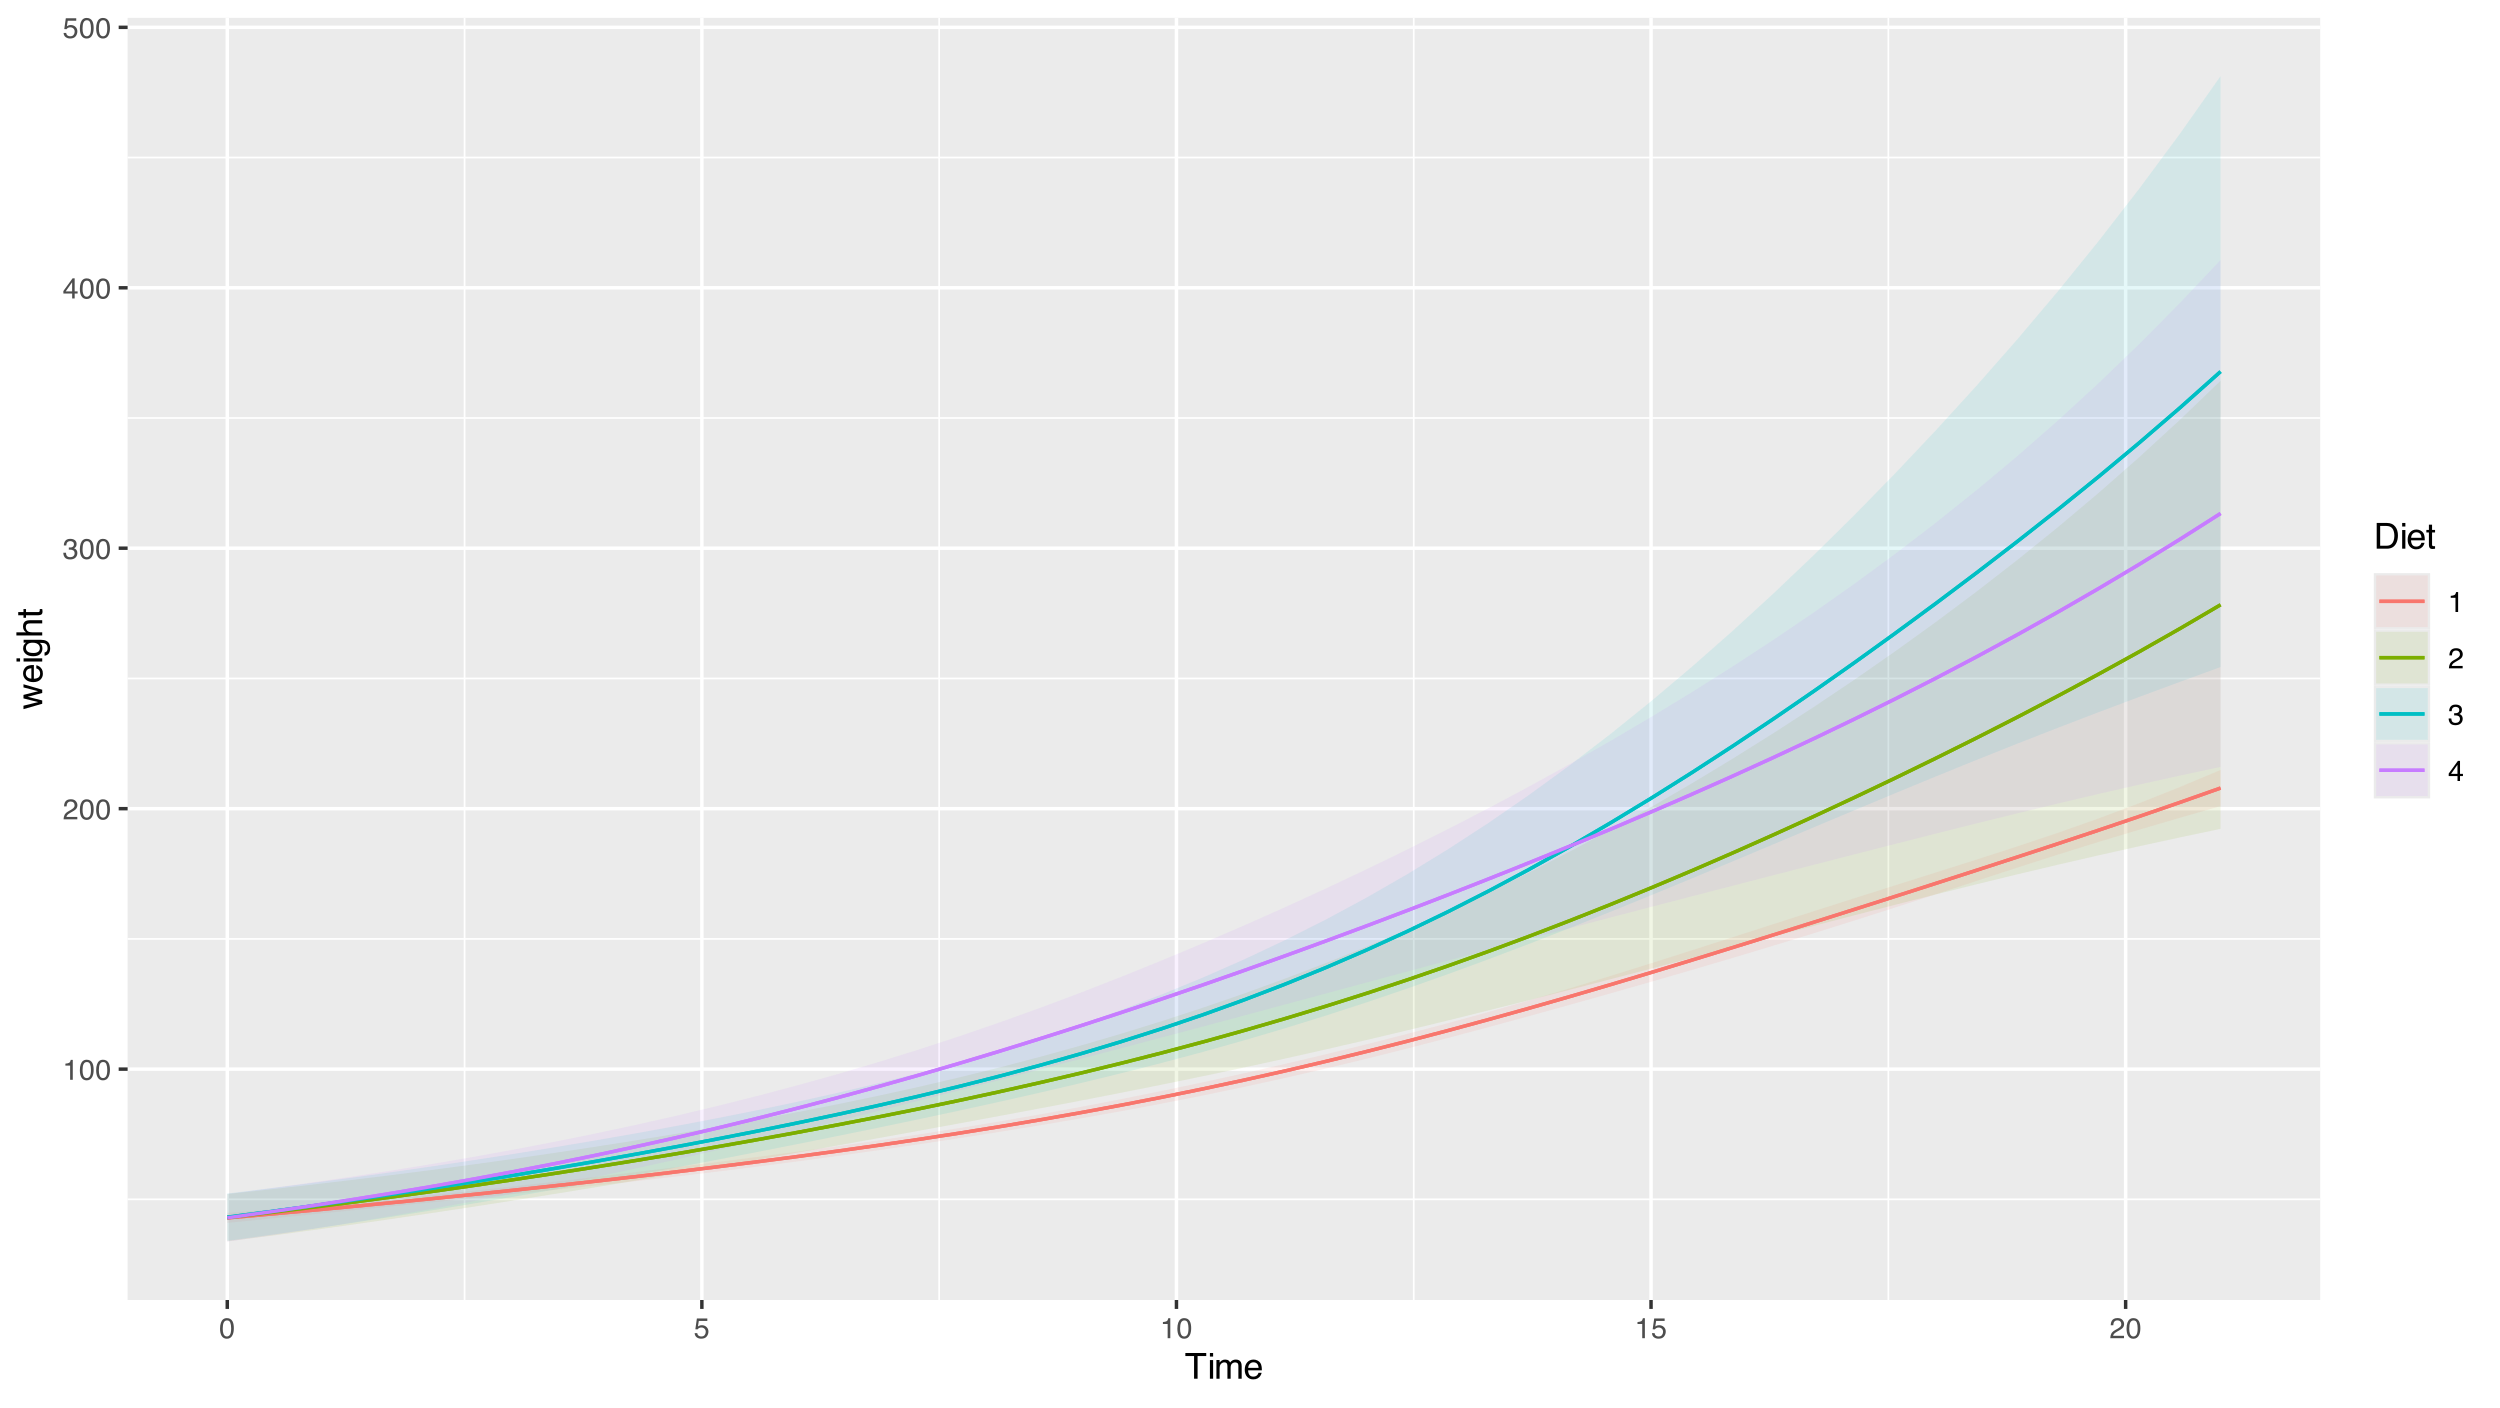 <?xml version="1.0" encoding="UTF-8"?>
<svg xmlns="http://www.w3.org/2000/svg" xmlns:xlink="http://www.w3.org/1999/xlink" width="767" height="432" viewBox="0 0 767 432">
<defs>
<g>
<g id="glyph-0-0">
<path d="M 0.281 0 L 0.281 -6.312 L 5.297 -6.312 L 5.297 0 Z M 4.5 -0.797 L 4.5 -5.516 L 1.078 -5.516 L 1.078 -0.797 Z M 4.5 -0.797 "/>
</g>
<g id="glyph-0-1">
<path d="M 0.844 -4.359 L 0.844 -4.953 C 1.395 -5.004 1.781 -5.094 2 -5.219 C 2.227 -5.344 2.395 -5.645 2.5 -6.125 L 3.109 -6.125 L 3.109 0 L 2.297 0 L 2.297 -4.359 Z M 0.844 -4.359 "/>
</g>
<g id="glyph-0-2">
<path d="M 2.375 -6.156 C 3.176 -6.156 3.754 -5.828 4.109 -5.172 C 4.379 -4.66 4.516 -3.961 4.516 -3.078 C 4.516 -2.242 4.391 -1.555 4.141 -1.016 C 3.785 -0.223 3.195 0.172 2.375 0.172 C 1.633 0.172 1.082 -0.148 0.719 -0.797 C 0.426 -1.328 0.281 -2.047 0.281 -2.953 C 0.281 -3.648 0.367 -4.25 0.547 -4.75 C 0.879 -5.688 1.488 -6.156 2.375 -6.156 Z M 2.375 -0.531 C 2.77 -0.531 3.086 -0.707 3.328 -1.062 C 3.566 -1.426 3.688 -2.086 3.688 -3.047 C 3.688 -3.754 3.598 -4.332 3.422 -4.781 C 3.254 -5.227 2.922 -5.453 2.422 -5.453 C 1.973 -5.453 1.641 -5.238 1.422 -4.812 C 1.211 -4.383 1.109 -3.754 1.109 -2.922 C 1.109 -2.297 1.176 -1.789 1.312 -1.406 C 1.52 -0.82 1.875 -0.531 2.375 -0.531 Z M 2.375 -0.531 "/>
</g>
<g id="glyph-0-3">
<path d="M 0.281 0 C 0.301 -0.531 0.406 -0.988 0.594 -1.375 C 0.789 -1.77 1.164 -2.129 1.719 -2.453 L 2.547 -2.922 C 2.91 -3.141 3.164 -3.328 3.312 -3.484 C 3.551 -3.711 3.672 -3.984 3.672 -4.297 C 3.672 -4.648 3.562 -4.93 3.344 -5.141 C 3.133 -5.359 2.848 -5.469 2.484 -5.469 C 1.961 -5.469 1.598 -5.266 1.391 -4.859 C 1.285 -4.648 1.227 -4.352 1.219 -3.969 L 0.422 -3.969 C 0.43 -4.5 0.531 -4.938 0.719 -5.281 C 1.051 -5.875 1.645 -6.172 2.5 -6.172 C 3.195 -6.172 3.707 -5.977 4.031 -5.594 C 4.363 -5.219 4.531 -4.797 4.531 -4.328 C 4.531 -3.836 4.352 -3.414 4 -3.062 C 3.801 -2.863 3.441 -2.617 2.922 -2.328 L 2.344 -2 C 2.062 -1.844 1.836 -1.695 1.672 -1.562 C 1.391 -1.312 1.211 -1.035 1.141 -0.734 L 4.5 -0.734 L 4.5 0 Z M 0.281 0 "/>
</g>
<g id="glyph-0-4">
<path d="M 2.281 0.172 C 1.551 0.172 1.02 -0.023 0.688 -0.422 C 0.363 -0.828 0.203 -1.316 0.203 -1.891 L 1.016 -1.891 C 1.047 -1.492 1.117 -1.203 1.234 -1.016 C 1.441 -0.691 1.805 -0.531 2.328 -0.531 C 2.734 -0.531 3.055 -0.641 3.297 -0.859 C 3.547 -1.078 3.672 -1.359 3.672 -1.703 C 3.672 -2.129 3.539 -2.426 3.281 -2.594 C 3.031 -2.758 2.672 -2.844 2.203 -2.844 C 2.148 -2.844 2.098 -2.844 2.047 -2.844 C 1.992 -2.844 1.941 -2.844 1.891 -2.844 L 1.891 -3.516 C 1.973 -3.516 2.039 -3.508 2.094 -3.5 C 2.145 -3.5 2.203 -3.5 2.266 -3.5 C 2.555 -3.5 2.797 -3.547 2.984 -3.641 C 3.305 -3.797 3.469 -4.082 3.469 -4.5 C 3.469 -4.801 3.359 -5.035 3.141 -5.203 C 2.922 -5.367 2.672 -5.453 2.391 -5.453 C 1.867 -5.453 1.508 -5.281 1.312 -4.938 C 1.207 -4.75 1.145 -4.477 1.125 -4.125 L 0.359 -4.125 C 0.359 -4.582 0.453 -4.973 0.641 -5.297 C 0.953 -5.867 1.504 -6.156 2.297 -6.156 C 2.93 -6.156 3.422 -6.016 3.766 -5.734 C 4.109 -5.461 4.281 -5.062 4.281 -4.531 C 4.281 -4.145 4.176 -3.836 3.969 -3.609 C 3.844 -3.461 3.68 -3.348 3.484 -3.266 C 3.805 -3.172 4.055 -3 4.234 -2.75 C 4.422 -2.5 4.516 -2.191 4.516 -1.828 C 4.516 -1.234 4.316 -0.75 3.922 -0.375 C 3.535 -0.008 2.988 0.172 2.281 0.172 Z M 2.281 0.172 "/>
</g>
<g id="glyph-0-5">
<path d="M 2.906 -2.172 L 2.906 -4.969 L 0.938 -2.172 Z M 2.922 0 L 2.922 -1.5 L 0.219 -1.5 L 0.219 -2.266 L 3.047 -6.172 L 3.688 -6.172 L 3.688 -2.172 L 4.594 -2.172 L 4.594 -1.5 L 3.688 -1.5 L 3.688 0 Z M 2.922 0 "/>
</g>
<g id="glyph-0-6">
<path d="M 1.094 -1.562 C 1.133 -1.125 1.336 -0.82 1.703 -0.656 C 1.879 -0.57 2.094 -0.531 2.344 -0.531 C 2.801 -0.531 3.141 -0.676 3.359 -0.969 C 3.578 -1.258 3.688 -1.582 3.688 -1.938 C 3.688 -2.363 3.555 -2.691 3.297 -2.922 C 3.035 -3.16 2.719 -3.281 2.344 -3.281 C 2.082 -3.281 1.852 -3.227 1.656 -3.125 C 1.469 -3.02 1.305 -2.879 1.172 -2.703 L 0.5 -2.734 L 0.969 -6.047 L 4.172 -6.047 L 4.172 -5.297 L 1.562 -5.297 L 1.297 -3.594 C 1.43 -3.695 1.566 -3.773 1.703 -3.828 C 1.93 -3.93 2.195 -3.984 2.5 -3.984 C 3.062 -3.984 3.535 -3.801 3.922 -3.438 C 4.316 -3.07 4.516 -2.609 4.516 -2.047 C 4.516 -1.461 4.332 -0.945 3.969 -0.5 C 3.613 -0.062 3.047 0.156 2.266 0.156 C 1.754 0.156 1.305 0.016 0.922 -0.266 C 0.547 -0.547 0.332 -0.977 0.281 -1.562 Z M 1.094 -1.562 "/>
</g>
<g id="glyph-1-0">
<path d="M 0.359 0 L 0.359 -7.891 L 6.625 -7.891 L 6.625 0 Z M 5.625 -0.984 L 5.625 -6.906 L 1.344 -6.906 L 1.344 -0.984 Z M 5.625 -0.984 "/>
</g>
<g id="glyph-1-1">
<path d="M 6.578 -7.891 L 6.578 -6.953 L 3.922 -6.953 L 3.922 0 L 2.844 0 L 2.844 -6.953 L 0.172 -6.953 L 0.172 -7.891 Z M 6.578 -7.891 "/>
</g>
<g id="glyph-1-2">
<path d="M 0.703 -5.719 L 1.688 -5.719 L 1.688 0 L 0.703 0 Z M 0.703 -7.891 L 1.688 -7.891 L 1.688 -6.797 L 0.703 -6.797 Z M 0.703 -7.891 "/>
</g>
<g id="glyph-1-3">
<path d="M 0.703 -5.75 L 1.672 -5.75 L 1.672 -4.938 C 1.898 -5.219 2.102 -5.422 2.281 -5.547 C 2.602 -5.766 2.969 -5.875 3.375 -5.875 C 3.832 -5.875 4.203 -5.766 4.484 -5.547 C 4.641 -5.41 4.781 -5.219 4.906 -4.969 C 5.125 -5.281 5.379 -5.508 5.672 -5.656 C 5.961 -5.801 6.285 -5.875 6.641 -5.875 C 7.41 -5.875 7.938 -5.598 8.219 -5.047 C 8.375 -4.742 8.453 -4.336 8.453 -3.828 L 8.453 0 L 7.438 0 L 7.438 -4 C 7.438 -4.383 7.344 -4.645 7.156 -4.781 C 6.969 -4.926 6.734 -5 6.453 -5 C 6.078 -5 5.75 -4.867 5.469 -4.609 C 5.195 -4.359 5.062 -3.938 5.062 -3.344 L 5.062 0 L 4.078 0 L 4.078 -3.75 C 4.078 -4.145 4.031 -4.43 3.938 -4.609 C 3.789 -4.879 3.52 -5.016 3.125 -5.016 C 2.758 -5.016 2.426 -4.867 2.125 -4.578 C 1.82 -4.297 1.672 -3.785 1.672 -3.047 L 1.672 0 L 0.703 0 Z M 0.703 -5.75 "/>
</g>
<g id="glyph-1-4">
<path d="M 3.109 -5.875 C 3.516 -5.875 3.906 -5.781 4.281 -5.594 C 4.664 -5.406 4.961 -5.156 5.172 -4.844 C 5.359 -4.562 5.484 -4.223 5.547 -3.828 C 5.609 -3.566 5.641 -3.145 5.641 -2.562 L 1.422 -2.562 C 1.441 -1.977 1.578 -1.508 1.828 -1.156 C 2.086 -0.812 2.488 -0.641 3.031 -0.641 C 3.539 -0.641 3.945 -0.805 4.25 -1.141 C 4.414 -1.328 4.535 -1.551 4.609 -1.812 L 5.562 -1.812 C 5.531 -1.594 5.441 -1.352 5.297 -1.094 C 5.16 -0.832 5.004 -0.625 4.828 -0.469 C 4.535 -0.176 4.176 0.02 3.75 0.125 C 3.508 0.176 3.242 0.203 2.953 0.203 C 2.234 0.203 1.625 -0.055 1.125 -0.578 C 0.633 -1.098 0.391 -1.828 0.391 -2.766 C 0.391 -3.691 0.641 -4.441 1.141 -5.016 C 1.641 -5.586 2.297 -5.875 3.109 -5.875 Z M 4.641 -3.328 C 4.609 -3.754 4.52 -4.094 4.375 -4.344 C 4.102 -4.801 3.66 -5.031 3.047 -5.031 C 2.598 -5.031 2.223 -4.867 1.922 -4.547 C 1.629 -4.234 1.473 -3.828 1.453 -3.328 Z M 3.016 -5.891 Z M 3.016 -5.891 "/>
</g>
<g id="glyph-1-5">
<path d="M 3.875 -0.906 C 4.227 -0.906 4.523 -0.945 4.766 -1.031 C 5.172 -1.164 5.508 -1.43 5.781 -1.828 C 5.988 -2.148 6.141 -2.562 6.234 -3.062 C 6.285 -3.352 6.312 -3.629 6.312 -3.891 C 6.312 -4.859 6.117 -5.613 5.734 -6.156 C 5.348 -6.695 4.723 -6.969 3.859 -6.969 L 1.953 -6.969 L 1.953 -0.906 Z M 0.891 -7.891 L 4.078 -7.891 C 5.16 -7.891 6.004 -7.504 6.609 -6.734 C 7.141 -6.035 7.406 -5.145 7.406 -4.062 C 7.406 -3.227 7.25 -2.473 6.938 -1.797 C 6.383 -0.598 5.43 0 4.078 0 L 0.891 0 Z M 0.891 -7.891 "/>
</g>
<g id="glyph-1-6">
<path d="M 0.906 -7.359 L 1.875 -7.359 L 1.875 -5.75 L 2.797 -5.75 L 2.797 -4.969 L 1.875 -4.969 L 1.875 -1.203 C 1.875 -1.004 1.941 -0.875 2.078 -0.812 C 2.16 -0.77 2.285 -0.75 2.453 -0.75 C 2.504 -0.75 2.555 -0.75 2.609 -0.75 C 2.66 -0.75 2.723 -0.754 2.797 -0.766 L 2.797 0 C 2.68 0.031 2.562 0.051 2.438 0.062 C 2.32 0.082 2.195 0.094 2.062 0.094 C 1.613 0.094 1.305 -0.02 1.141 -0.25 C 0.984 -0.488 0.906 -0.789 0.906 -1.156 L 0.906 -4.969 L 0.125 -4.969 L 0.125 -5.75 L 0.906 -5.75 Z M 0.906 -7.359 "/>
</g>
<g id="glyph-2-0">
<path d="M 0 -0.359 L -7.891 -0.359 L -7.891 -6.625 L 0 -6.625 Z M -0.984 -5.625 L -6.906 -5.625 L -6.906 -1.344 L -0.984 -1.344 Z M -0.984 -5.625 "/>
</g>
<g id="glyph-2-1">
<path d="M -5.75 -1.156 L -1.219 -2.266 L -5.75 -3.391 L -5.75 -4.469 L -1.25 -5.594 L -5.75 -6.766 L -5.75 -7.734 L 0 -6.062 L 0 -5.062 L -4.453 -3.891 L 0 -2.766 L 0 -1.75 L -5.75 -0.094 Z M -5.75 -1.156 "/>
</g>
<g id="glyph-2-2">
<path d="M -5.875 -3.109 C -5.875 -3.516 -5.781 -3.906 -5.594 -4.281 C -5.406 -4.664 -5.156 -4.961 -4.844 -5.172 C -4.562 -5.359 -4.223 -5.484 -3.828 -5.547 C -3.566 -5.609 -3.145 -5.641 -2.562 -5.641 L -2.562 -1.422 C -1.977 -1.441 -1.508 -1.578 -1.156 -1.828 C -0.812 -2.086 -0.641 -2.488 -0.641 -3.031 C -0.641 -3.539 -0.805 -3.945 -1.141 -4.25 C -1.328 -4.414 -1.551 -4.535 -1.812 -4.609 L -1.812 -5.562 C -1.594 -5.531 -1.352 -5.441 -1.094 -5.297 C -0.832 -5.16 -0.625 -5.004 -0.469 -4.828 C -0.176 -4.535 0.02 -4.176 0.125 -3.75 C 0.176 -3.508 0.203 -3.242 0.203 -2.953 C 0.203 -2.234 -0.055 -1.625 -0.578 -1.125 C -1.098 -0.633 -1.828 -0.391 -2.766 -0.391 C -3.691 -0.391 -4.441 -0.641 -5.016 -1.141 C -5.586 -1.641 -5.875 -2.297 -5.875 -3.109 Z M -3.328 -4.641 C -3.754 -4.609 -4.094 -4.52 -4.344 -4.375 C -4.801 -4.102 -5.031 -3.66 -5.031 -3.047 C -5.031 -2.598 -4.867 -2.223 -4.547 -1.922 C -4.234 -1.629 -3.828 -1.473 -3.328 -1.453 Z M -5.891 -3.016 Z M -5.891 -3.016 "/>
</g>
<g id="glyph-2-3">
<path d="M -5.719 -0.703 L -5.719 -1.688 L 0 -1.688 L 0 -0.703 Z M -7.891 -0.703 L -7.891 -1.688 L -6.797 -1.688 L -6.797 -0.703 Z M -7.891 -0.703 "/>
</g>
<g id="glyph-2-4">
<path d="M -5.859 -2.734 C -5.859 -3.191 -5.742 -3.586 -5.516 -3.922 C -5.391 -4.098 -5.207 -4.285 -4.969 -4.484 L -5.703 -4.484 L -5.703 -5.375 L -0.469 -5.375 C 0.258 -5.375 0.836 -5.266 1.266 -5.047 C 2.047 -4.648 2.438 -3.895 2.438 -2.781 C 2.438 -2.156 2.297 -1.629 2.016 -1.203 C 1.734 -0.785 1.301 -0.551 0.719 -0.5 L 0.719 -1.484 C 0.969 -1.535 1.164 -1.629 1.312 -1.766 C 1.531 -1.984 1.641 -2.328 1.641 -2.797 C 1.641 -3.535 1.375 -4.02 0.844 -4.25 C 0.539 -4.383 -0.004 -4.445 -0.797 -4.438 C -0.504 -4.25 -0.285 -4.016 -0.141 -3.734 C -0.004 -3.461 0.062 -3.109 0.062 -2.672 C 0.062 -2.047 -0.156 -1.5 -0.594 -1.031 C -1.031 -0.562 -1.758 -0.328 -2.781 -0.328 C -3.75 -0.328 -4.504 -0.562 -5.047 -1.031 C -5.586 -1.5 -5.859 -2.066 -5.859 -2.734 Z M -2.906 -4.484 C -3.613 -4.484 -4.141 -4.332 -4.484 -4.031 C -4.828 -3.738 -5 -3.367 -5 -2.922 C -5 -2.234 -4.68 -1.766 -4.047 -1.516 C -3.703 -1.391 -3.254 -1.328 -2.703 -1.328 C -2.055 -1.328 -1.562 -1.457 -1.219 -1.719 C -0.883 -1.977 -0.719 -2.332 -0.719 -2.781 C -0.719 -3.469 -1.031 -3.957 -1.656 -4.25 C -2.008 -4.406 -2.426 -4.484 -2.906 -4.484 Z M -5.891 -2.859 Z M -5.891 -2.859 "/>
</g>
<g id="glyph-2-5">
<path d="M -7.922 -0.703 L -7.922 -1.672 L -4.969 -1.672 C -5.258 -1.898 -5.469 -2.109 -5.594 -2.297 C -5.789 -2.609 -5.891 -2.992 -5.891 -3.453 C -5.891 -4.285 -5.598 -4.852 -5.016 -5.156 C -4.691 -5.312 -4.25 -5.391 -3.688 -5.391 L 0 -5.391 L 0 -4.406 L -3.625 -4.406 C -4.051 -4.406 -4.363 -4.352 -4.562 -4.25 C -4.875 -4.07 -5.031 -3.738 -5.031 -3.25 C -5.031 -2.852 -4.891 -2.488 -4.609 -2.156 C -4.336 -1.832 -3.816 -1.672 -3.047 -1.672 L 0 -1.672 L 0 -0.703 Z M -7.922 -0.703 "/>
</g>
<g id="glyph-2-6">
<path d="M -7.359 -0.906 L -7.359 -1.875 L -5.75 -1.875 L -5.75 -2.797 L -4.969 -2.797 L -4.969 -1.875 L -1.203 -1.875 C -1.004 -1.875 -0.875 -1.941 -0.812 -2.078 C -0.77 -2.16 -0.75 -2.285 -0.75 -2.453 C -0.75 -2.504 -0.75 -2.555 -0.75 -2.609 C -0.75 -2.66 -0.754 -2.723 -0.766 -2.797 L 0 -2.797 C 0.031 -2.68 0.051 -2.562 0.062 -2.438 C 0.082 -2.32 0.094 -2.195 0.094 -2.062 C 0.094 -1.613 -0.02 -1.305 -0.25 -1.141 C -0.488 -0.984 -0.789 -0.906 -1.156 -0.906 L -4.969 -0.906 L -4.969 -0.125 L -5.75 -0.125 L -5.75 -0.906 Z M -7.359 -0.906 "/>
</g>
</g>
<clipPath id="clip-0">
<path clip-rule="nonzero" d="M 39.152 5.48 L 711.844 5.48 L 711.844 398.852 L 39.152 398.852 Z M 39.152 5.48 "/>
</clipPath>
<clipPath id="clip-1">
<path clip-rule="nonzero" d="M 39.152 367 L 711.844 367 L 711.844 369 L 39.152 369 Z M 39.152 367 "/>
</clipPath>
<clipPath id="clip-2">
<path clip-rule="nonzero" d="M 39.152 287 L 711.844 287 L 711.844 289 L 39.152 289 Z M 39.152 287 "/>
</clipPath>
<clipPath id="clip-3">
<path clip-rule="nonzero" d="M 39.152 207 L 711.844 207 L 711.844 209 L 39.152 209 Z M 39.152 207 "/>
</clipPath>
<clipPath id="clip-4">
<path clip-rule="nonzero" d="M 39.152 127 L 711.844 127 L 711.844 129 L 39.152 129 Z M 39.152 127 "/>
</clipPath>
<clipPath id="clip-5">
<path clip-rule="nonzero" d="M 39.152 48 L 711.844 48 L 711.844 49 L 39.152 49 Z M 39.152 48 "/>
</clipPath>
<clipPath id="clip-6">
<path clip-rule="nonzero" d="M 142 5.48 L 143 5.48 L 143 398.852 L 142 398.852 Z M 142 5.48 "/>
</clipPath>
<clipPath id="clip-7">
<path clip-rule="nonzero" d="M 287 5.48 L 289 5.48 L 289 398.852 L 287 398.852 Z M 287 5.48 "/>
</clipPath>
<clipPath id="clip-8">
<path clip-rule="nonzero" d="M 433 5.48 L 435 5.48 L 435 398.852 L 433 398.852 Z M 433 5.48 "/>
</clipPath>
<clipPath id="clip-9">
<path clip-rule="nonzero" d="M 579 5.48 L 580 5.48 L 580 398.852 L 579 398.852 Z M 579 5.48 "/>
</clipPath>
<clipPath id="clip-10">
<path clip-rule="nonzero" d="M 39.152 327 L 711.844 327 L 711.844 329 L 39.152 329 Z M 39.152 327 "/>
</clipPath>
<clipPath id="clip-11">
<path clip-rule="nonzero" d="M 39.152 247 L 711.844 247 L 711.844 249 L 39.152 249 Z M 39.152 247 "/>
</clipPath>
<clipPath id="clip-12">
<path clip-rule="nonzero" d="M 39.152 167 L 711.844 167 L 711.844 169 L 39.152 169 Z M 39.152 167 "/>
</clipPath>
<clipPath id="clip-13">
<path clip-rule="nonzero" d="M 39.152 87 L 711.844 87 L 711.844 89 L 39.152 89 Z M 39.152 87 "/>
</clipPath>
<clipPath id="clip-14">
<path clip-rule="nonzero" d="M 39.152 7 L 711.844 7 L 711.844 9 L 39.152 9 Z M 39.152 7 "/>
</clipPath>
<clipPath id="clip-15">
<path clip-rule="nonzero" d="M 69 5.48 L 71 5.48 L 71 398.852 L 69 398.852 Z M 69 5.48 "/>
</clipPath>
<clipPath id="clip-16">
<path clip-rule="nonzero" d="M 214 5.48 L 216 5.48 L 216 398.852 L 214 398.852 Z M 214 5.48 "/>
</clipPath>
<clipPath id="clip-17">
<path clip-rule="nonzero" d="M 360 5.48 L 362 5.48 L 362 398.852 L 360 398.852 Z M 360 5.48 "/>
</clipPath>
<clipPath id="clip-18">
<path clip-rule="nonzero" d="M 506 5.48 L 508 5.48 L 508 398.852 L 506 398.852 Z M 506 5.48 "/>
</clipPath>
<clipPath id="clip-19">
<path clip-rule="nonzero" d="M 651 5.48 L 653 5.48 L 653 398.852 L 651 398.852 Z M 651 5.48 "/>
</clipPath>
</defs>
<rect x="-76.7" y="-43.2" width="920.4" height="518.4" fill="rgb(100%, 100%, 100%)" fill-opacity="1"/>
<rect x="-76.7" y="-43.2" width="920.4" height="518.4" fill="rgb(100%, 100%, 100%)" fill-opacity="1"/>
<path fill="none" stroke-width="1.067" stroke-linecap="round" stroke-linejoin="round" stroke="rgb(100%, 100%, 100%)" stroke-opacity="1" stroke-miterlimit="10" d="M 0 432 L 767 432 L 767 0 L 0 0 Z M 0 432 "/>
<g clip-path="url(#clip-0)">
<path fill-rule="nonzero" fill="rgb(92.157%, 92.157%, 92.157%)" fill-opacity="1" d="M 39.152 398.848 L 711.844 398.848 L 711.844 5.477 L 39.152 5.477 Z M 39.152 398.848 "/>
</g>
<g clip-path="url(#clip-1)">
<path fill="none" stroke-width="0.533" stroke-linecap="butt" stroke-linejoin="round" stroke="rgb(100%, 100%, 100%)" stroke-opacity="1" stroke-miterlimit="10" d="M 39.152 367.961 L 711.844 367.961 "/>
</g>
<g clip-path="url(#clip-2)">
<path fill="none" stroke-width="0.533" stroke-linecap="butt" stroke-linejoin="round" stroke="rgb(100%, 100%, 100%)" stroke-opacity="1" stroke-miterlimit="10" d="M 39.152 288.055 L 711.844 288.055 "/>
</g>
<g clip-path="url(#clip-3)">
<path fill="none" stroke-width="0.533" stroke-linecap="butt" stroke-linejoin="round" stroke="rgb(100%, 100%, 100%)" stroke-opacity="1" stroke-miterlimit="10" d="M 39.152 208.148 L 711.844 208.148 "/>
</g>
<g clip-path="url(#clip-4)">
<path fill="none" stroke-width="0.533" stroke-linecap="butt" stroke-linejoin="round" stroke="rgb(100%, 100%, 100%)" stroke-opacity="1" stroke-miterlimit="10" d="M 39.152 128.242 L 711.844 128.242 "/>
</g>
<g clip-path="url(#clip-5)">
<path fill="none" stroke-width="0.533" stroke-linecap="butt" stroke-linejoin="round" stroke="rgb(100%, 100%, 100%)" stroke-opacity="1" stroke-miterlimit="10" d="M 39.152 48.336 L 711.844 48.336 "/>
</g>
<g clip-path="url(#clip-6)">
<path fill="none" stroke-width="0.533" stroke-linecap="butt" stroke-linejoin="round" stroke="rgb(100%, 100%, 100%)" stroke-opacity="1" stroke-miterlimit="10" d="M 142.531 398.848 L 142.531 5.48 "/>
</g>
<g clip-path="url(#clip-7)">
<path fill="none" stroke-width="0.533" stroke-linecap="butt" stroke-linejoin="round" stroke="rgb(100%, 100%, 100%)" stroke-opacity="1" stroke-miterlimit="10" d="M 288.133 398.848 L 288.133 5.48 "/>
</g>
<g clip-path="url(#clip-8)">
<path fill="none" stroke-width="0.533" stroke-linecap="butt" stroke-linejoin="round" stroke="rgb(100%, 100%, 100%)" stroke-opacity="1" stroke-miterlimit="10" d="M 433.738 398.848 L 433.738 5.48 "/>
</g>
<g clip-path="url(#clip-9)">
<path fill="none" stroke-width="0.533" stroke-linecap="butt" stroke-linejoin="round" stroke="rgb(100%, 100%, 100%)" stroke-opacity="1" stroke-miterlimit="10" d="M 579.344 398.848 L 579.344 5.48 "/>
</g>
<g clip-path="url(#clip-10)">
<path fill="none" stroke-width="1.067" stroke-linecap="butt" stroke-linejoin="round" stroke="rgb(100%, 100%, 100%)" stroke-opacity="1" stroke-miterlimit="10" d="M 39.152 328.008 L 711.844 328.008 "/>
</g>
<g clip-path="url(#clip-11)">
<path fill="none" stroke-width="1.067" stroke-linecap="butt" stroke-linejoin="round" stroke="rgb(100%, 100%, 100%)" stroke-opacity="1" stroke-miterlimit="10" d="M 39.152 248.102 L 711.844 248.102 "/>
</g>
<g clip-path="url(#clip-12)">
<path fill="none" stroke-width="1.067" stroke-linecap="butt" stroke-linejoin="round" stroke="rgb(100%, 100%, 100%)" stroke-opacity="1" stroke-miterlimit="10" d="M 39.152 168.195 L 711.844 168.195 "/>
</g>
<g clip-path="url(#clip-13)">
<path fill="none" stroke-width="1.067" stroke-linecap="butt" stroke-linejoin="round" stroke="rgb(100%, 100%, 100%)" stroke-opacity="1" stroke-miterlimit="10" d="M 39.152 88.289 L 711.844 88.289 "/>
</g>
<g clip-path="url(#clip-14)">
<path fill="none" stroke-width="1.067" stroke-linecap="butt" stroke-linejoin="round" stroke="rgb(100%, 100%, 100%)" stroke-opacity="1" stroke-miterlimit="10" d="M 39.152 8.383 L 711.844 8.383 "/>
</g>
<g clip-path="url(#clip-15)">
<path fill="none" stroke-width="1.067" stroke-linecap="butt" stroke-linejoin="round" stroke="rgb(100%, 100%, 100%)" stroke-opacity="1" stroke-miterlimit="10" d="M 69.727 398.848 L 69.727 5.48 "/>
</g>
<g clip-path="url(#clip-16)">
<path fill="none" stroke-width="1.067" stroke-linecap="butt" stroke-linejoin="round" stroke="rgb(100%, 100%, 100%)" stroke-opacity="1" stroke-miterlimit="10" d="M 215.332 398.848 L 215.332 5.48 "/>
</g>
<g clip-path="url(#clip-17)">
<path fill="none" stroke-width="1.067" stroke-linecap="butt" stroke-linejoin="round" stroke="rgb(100%, 100%, 100%)" stroke-opacity="1" stroke-miterlimit="10" d="M 360.938 398.848 L 360.938 5.48 "/>
</g>
<g clip-path="url(#clip-18)">
<path fill="none" stroke-width="1.067" stroke-linecap="butt" stroke-linejoin="round" stroke="rgb(100%, 100%, 100%)" stroke-opacity="1" stroke-miterlimit="10" d="M 506.539 398.848 L 506.539 5.48 "/>
</g>
<g clip-path="url(#clip-19)">
<path fill="none" stroke-width="1.067" stroke-linecap="butt" stroke-linejoin="round" stroke="rgb(100%, 100%, 100%)" stroke-opacity="1" stroke-miterlimit="10" d="M 652.145 398.848 L 652.145 5.48 "/>
</g>
<path fill-rule="nonzero" fill="rgb(97.255%, 46.275%, 42.745%)" fill-opacity="0.102" d="M 69.727 372.117 L 82.207 371.156 L 94.688 370.141 L 107.168 369.066 L 119.648 367.914 L 132.129 366.688 L 144.609 365.387 L 157.09 364.023 L 169.57 362.605 L 182.051 361.145 L 194.531 359.652 L 207.012 358.133 L 219.492 356.578 L 231.973 354.984 L 244.453 353.348 L 256.934 351.652 L 269.414 349.887 L 281.895 348.035 L 294.375 346.082 L 306.855 344.023 L 319.336 341.844 L 331.816 339.555 L 344.297 337.145 L 356.777 334.625 L 369.258 331.996 L 381.738 329.258 L 394.219 326.414 L 406.699 323.461 L 419.18 320.398 L 431.66 317.219 L 444.141 313.918 L 456.621 310.484 L 469.102 306.918 L 481.582 303.227 L 494.062 299.426 L 506.539 295.527 L 519.02 291.562 L 531.5 287.559 L 543.98 283.547 L 556.461 279.547 L 568.941 275.57 L 581.422 271.613 L 593.902 267.672 L 606.383 263.719 L 618.863 259.691 L 631.344 255.508 L 643.824 251.098 L 656.305 246.418 L 668.785 241.453 L 681.266 236.223 L 681.266 247.316 L 668.785 250.902 L 656.305 254.555 L 643.824 258.312 L 631.344 262.203 L 618.863 266.207 L 606.383 270.281 L 593.902 274.367 L 581.422 278.422 L 568.941 282.41 L 556.461 286.324 L 543.98 290.16 L 531.5 293.914 L 519.02 297.598 L 506.539 301.215 L 494.062 304.777 L 481.582 308.285 L 469.102 311.742 L 456.621 315.141 L 444.141 318.469 L 431.66 321.707 L 419.18 324.84 L 406.699 327.848 L 394.219 330.719 L 381.738 333.457 L 369.258 336.059 L 356.777 338.52 L 344.297 340.855 L 331.816 343.078 L 319.336 345.199 L 306.855 347.234 L 294.375 349.191 L 281.895 351.078 L 269.414 352.902 L 256.934 354.66 L 244.453 356.352 L 231.973 357.973 L 219.492 359.527 L 207.012 361.012 L 194.531 362.438 L 182.051 363.801 L 169.57 365.117 L 157.09 366.395 L 144.609 367.652 L 132.129 368.902 L 119.648 370.156 L 107.168 371.418 L 94.688 372.684 L 82.207 373.945 L 69.727 375.188 Z M 69.727 372.117 "/>
<path fill-rule="nonzero" fill="rgb(48.627%, 68.235%, 0%)" fill-opacity="0.102" d="M 69.727 366.316 L 82.207 364.969 L 94.688 363.562 L 107.168 362.098 L 119.648 360.57 L 132.129 358.98 L 144.609 357.32 L 157.09 355.59 L 169.57 353.785 L 182.051 351.906 L 194.531 349.953 L 207.012 347.918 L 219.492 345.793 L 231.973 343.57 L 244.453 341.234 L 256.934 338.781 L 269.414 336.188 L 281.895 333.441 L 294.375 330.531 L 306.855 327.441 L 319.336 324.168 L 331.816 320.703 L 344.297 317.039 L 356.777 313.168 L 369.258 309.086 L 381.738 304.785 L 394.219 300.25 L 406.699 295.48 L 419.18 290.457 L 431.66 285.176 L 444.141 279.621 L 456.621 273.789 L 469.102 267.676 L 481.582 261.277 L 494.062 254.59 L 506.539 247.613 L 519.02 240.355 L 531.5 232.816 L 543.98 225 L 556.461 216.906 L 568.941 208.523 L 581.422 199.836 L 593.902 190.84 L 606.383 181.516 L 618.863 171.828 L 631.344 161.75 L 643.824 151.242 L 656.305 140.273 L 668.785 128.809 L 681.266 116.812 L 681.266 254.289 L 668.785 256.922 L 656.305 259.633 L 643.824 262.422 L 631.344 265.301 L 618.863 268.262 L 606.383 271.301 L 593.902 274.414 L 581.422 277.59 L 568.941 280.809 L 556.461 284.062 L 543.98 287.336 L 519.02 293.906 L 506.539 297.18 L 494.062 300.438 L 481.582 303.664 L 469.102 306.855 L 456.621 310 L 444.141 313.094 L 431.66 316.129 L 419.18 319.09 L 406.699 321.973 L 394.219 324.777 L 381.738 327.5 L 369.258 330.141 L 356.777 332.703 L 344.297 335.195 L 331.816 337.625 L 319.336 340.004 L 306.855 342.34 L 294.375 344.648 L 281.895 346.93 L 269.414 349.195 L 256.934 351.441 L 244.453 353.668 L 231.973 355.871 L 219.492 358.043 L 207.012 360.188 L 194.531 362.297 L 182.051 364.363 L 169.57 366.395 L 157.09 368.379 L 144.609 370.324 L 132.129 372.215 L 119.648 374.059 L 107.168 375.852 L 94.688 377.582 L 82.207 379.25 L 69.727 380.855 Z M 69.727 366.316 "/>
<path fill-rule="nonzero" fill="rgb(0%, 74.902%, 76.863%)" fill-opacity="0.102" d="M 69.727 366.172 L 82.207 364.656 L 94.688 363.07 L 107.168 361.418 L 119.648 359.699 L 132.129 357.906 L 144.609 356.039 L 157.09 354.098 L 169.57 352.082 L 182.051 349.984 L 194.531 347.805 L 207.012 345.535 L 219.492 343.164 L 231.973 340.68 L 244.453 338.062 L 256.934 335.293 L 269.414 332.352 L 281.895 329.211 L 294.375 325.848 L 306.855 322.238 L 319.336 318.363 L 331.816 314.207 L 344.297 309.742 L 356.777 304.957 L 369.258 299.824 L 381.738 294.324 L 394.219 288.441 L 406.699 282.148 L 419.18 275.43 L 431.66 268.258 L 444.141 260.617 L 456.621 252.496 L 469.102 243.891 L 481.582 234.797 L 494.062 225.219 L 506.539 215.152 L 519.02 204.617 L 531.5 193.621 L 543.98 182.184 L 556.461 170.316 L 568.941 158.008 L 581.422 145.25 L 593.902 132.043 L 606.383 118.363 L 618.863 104.168 L 631.344 89.398 L 643.824 74.004 L 656.305 57.91 L 668.785 41.055 L 681.266 23.359 L 681.266 204.652 L 668.785 209.203 L 656.305 213.816 L 643.824 218.508 L 631.344 223.293 L 618.863 228.172 L 606.383 233.148 L 593.902 238.219 L 581.422 243.367 L 568.941 248.578 L 556.461 253.816 L 543.98 259.066 L 531.5 264.309 L 519.02 269.52 L 506.539 274.672 L 494.062 279.75 L 481.582 284.727 L 469.102 289.59 L 456.621 294.316 L 444.141 298.895 L 431.66 303.312 L 419.18 307.551 L 406.699 311.605 L 394.219 315.477 L 381.738 319.164 L 369.258 322.672 L 356.777 326.012 L 344.297 329.191 L 331.816 332.234 L 319.336 335.156 L 306.855 337.98 L 294.375 340.715 L 281.895 343.379 L 269.414 345.984 L 256.934 348.535 L 244.453 351.039 L 231.973 353.5 L 219.492 355.91 L 207.012 358.273 L 194.531 360.59 L 182.051 362.855 L 169.57 365.07 L 157.09 367.234 L 144.609 369.348 L 132.129 371.398 L 119.648 373.395 L 107.168 375.324 L 94.688 377.184 L 82.207 378.969 L 69.727 380.68 Z M 69.727 366.172 "/>
<path fill-rule="nonzero" fill="rgb(78.039%, 48.627%, 100%)" fill-opacity="0.102" d="M 69.727 366.285 L 82.207 364.641 L 94.688 362.918 L 107.168 361.105 L 119.648 359.195 L 132.129 357.176 L 144.609 355.043 L 157.09 352.789 L 169.57 350.406 L 182.051 347.887 L 194.531 345.227 L 207.012 342.418 L 219.492 339.453 L 231.973 336.324 L 244.453 333.023 L 256.934 329.543 L 269.414 325.863 L 281.895 321.988 L 294.375 317.902 L 306.855 313.613 L 319.336 309.125 L 331.816 304.441 L 344.297 299.566 L 356.777 294.512 L 369.258 289.289 L 381.738 283.898 L 394.219 278.344 L 406.699 272.621 L 419.18 266.73 L 431.66 260.664 L 444.141 254.414 L 456.621 247.969 L 469.102 241.312 L 481.582 234.441 L 494.062 227.34 L 506.539 219.996 L 519.02 212.398 L 531.5 204.531 L 543.98 196.375 L 556.461 187.91 L 568.941 179.109 L 581.422 169.953 L 593.902 160.398 L 606.383 150.418 L 618.863 139.98 L 631.344 129.043 L 643.824 117.582 L 656.305 105.566 L 668.785 92.977 L 681.266 79.785 L 681.266 235.277 L 668.785 237.949 L 656.305 240.719 L 643.824 243.574 L 631.344 246.516 L 618.863 249.535 L 606.383 252.617 L 593.902 255.75 L 581.422 258.918 L 568.941 262.109 L 556.461 265.316 L 543.98 268.535 L 531.5 271.762 L 519.02 274.996 L 506.539 278.238 L 494.062 281.496 L 481.582 284.773 L 469.102 288.07 L 456.621 291.387 L 444.141 294.727 L 431.66 298.082 L 394.219 308.184 L 381.738 311.543 L 369.258 314.883 L 356.777 318.207 L 344.297 321.512 L 331.816 324.793 L 319.336 328.055 L 306.855 331.297 L 294.375 334.516 L 281.895 337.711 L 269.414 340.875 L 256.934 343.996 L 244.453 347.062 L 231.973 350.066 L 219.492 352.996 L 207.012 355.84 L 194.531 358.598 L 182.051 361.262 L 169.57 363.828 L 157.09 366.297 L 144.609 368.676 L 132.129 370.957 L 119.648 373.145 L 107.168 375.242 L 94.688 377.246 L 82.207 379.152 L 69.727 380.969 Z M 69.727 366.285 "/>
<path fill="none" stroke-width="1.067" stroke-linecap="butt" stroke-linejoin="round" stroke="rgb(97.255%, 46.275%, 42.745%)" stroke-opacity="1" stroke-miterlimit="10" d="M 69.727 373.652 L 82.207 372.551 L 94.688 371.414 L 107.168 370.242 L 119.648 369.035 L 132.129 367.793 L 144.609 366.52 L 157.09 365.207 L 169.57 363.859 L 182.051 362.473 L 194.531 361.043 L 207.012 359.574 L 219.492 358.051 L 231.973 356.48 L 244.453 354.852 L 256.934 353.156 L 269.414 351.395 L 281.895 349.559 L 294.375 347.637 L 306.855 345.629 L 319.336 343.523 L 331.816 341.316 L 344.297 339 L 356.777 336.574 L 369.258 334.027 L 381.738 331.355 L 394.219 328.566 L 406.699 325.652 L 419.18 322.617 L 431.66 319.465 L 444.141 316.191 L 456.621 312.812 L 469.102 309.332 L 481.582 305.758 L 494.062 302.102 L 506.539 298.371 L 519.02 294.578 L 531.5 290.734 L 543.98 286.852 L 556.461 282.938 L 568.941 278.992 L 581.422 275.02 L 593.902 271.02 L 606.383 267 L 618.863 262.949 L 631.344 258.855 L 643.824 254.707 L 656.305 250.484 L 668.785 246.18 L 681.266 241.77 "/>
<path fill="none" stroke-width="1.067" stroke-linecap="butt" stroke-linejoin="round" stroke="rgb(48.627%, 68.235%, 0%)" stroke-opacity="1" stroke-miterlimit="10" d="M 69.727 373.586 L 82.207 372.109 L 94.688 370.57 L 107.168 368.973 L 119.648 367.316 L 132.129 365.598 L 144.609 363.82 L 157.09 361.984 L 169.57 360.09 L 182.051 358.137 L 194.531 356.125 L 207.012 354.055 L 219.492 351.918 L 231.973 349.719 L 244.453 347.453 L 256.934 345.109 L 269.414 342.691 L 281.895 340.188 L 294.375 337.59 L 306.855 334.891 L 319.336 332.086 L 331.816 329.164 L 344.297 326.117 L 356.777 322.938 L 369.258 319.613 L 381.738 316.141 L 394.219 312.516 L 406.699 308.727 L 419.18 304.773 L 431.66 300.652 L 444.141 296.359 L 456.621 291.895 L 469.102 287.266 L 481.582 282.469 L 494.062 277.512 L 506.539 272.398 L 519.02 267.133 L 531.5 261.719 L 543.98 256.168 L 556.461 250.484 L 568.941 244.664 L 581.422 238.715 L 593.902 232.629 L 606.383 226.41 L 618.863 220.047 L 631.344 213.523 L 643.824 206.832 L 656.305 199.953 L 668.785 192.863 L 681.266 185.551 "/>
<path fill="none" stroke-width="1.067" stroke-linecap="butt" stroke-linejoin="round" stroke="rgb(0%, 74.902%, 76.863%)" stroke-opacity="1" stroke-miterlimit="10" d="M 69.727 373.426 L 82.207 371.812 L 94.688 370.129 L 107.168 368.371 L 119.648 366.547 L 132.129 364.652 L 144.609 362.691 L 157.09 360.668 L 169.57 358.574 L 182.051 356.418 L 194.531 354.195 L 207.012 351.902 L 219.492 349.539 L 231.973 347.09 L 244.453 344.551 L 256.934 341.914 L 269.414 339.168 L 281.895 336.293 L 294.375 333.281 L 306.855 330.109 L 319.336 326.762 L 331.816 323.219 L 344.297 319.469 L 356.777 315.484 L 369.258 311.25 L 381.738 306.746 L 394.219 301.957 L 406.699 296.879 L 419.18 291.492 L 431.66 285.785 L 444.141 279.758 L 456.621 273.406 L 469.102 266.742 L 481.582 259.762 L 494.062 252.484 L 506.539 244.914 L 519.02 237.066 L 531.5 228.965 L 543.98 220.625 L 556.461 212.066 L 568.941 203.293 L 581.422 194.309 L 593.902 185.129 L 606.383 175.754 L 618.863 166.168 L 631.344 156.348 L 643.824 146.258 L 656.305 135.863 L 668.785 125.129 L 681.266 114.008 "/>
<path fill="none" stroke-width="1.067" stroke-linecap="butt" stroke-linejoin="round" stroke="rgb(78.039%, 48.627%, 100%)" stroke-opacity="1" stroke-miterlimit="10" d="M 69.727 373.625 L 82.207 371.898 L 94.688 370.082 L 107.168 368.172 L 119.648 366.168 L 132.129 364.066 L 144.609 361.859 L 157.09 359.543 L 169.57 357.117 L 182.051 354.574 L 194.531 351.91 L 207.012 349.129 L 219.492 346.223 L 231.973 343.195 L 244.453 340.043 L 256.934 336.77 L 269.414 333.367 L 281.895 329.848 L 294.375 326.211 L 306.855 322.457 L 319.336 318.59 L 331.816 314.617 L 344.297 310.539 L 356.777 306.359 L 369.258 302.086 L 381.738 297.719 L 394.219 293.266 L 406.699 288.719 L 419.18 284.09 L 431.66 279.371 L 444.141 274.57 L 456.621 269.676 L 469.102 264.691 L 481.582 259.605 L 494.062 254.418 L 506.539 249.117 L 519.02 243.695 L 531.5 238.145 L 543.98 232.453 L 556.461 226.613 L 568.941 220.609 L 581.422 214.434 L 593.902 208.074 L 606.383 201.52 L 618.863 194.758 L 631.344 187.781 L 643.824 180.578 L 656.305 173.145 L 668.785 165.465 L 681.266 157.531 "/>
<path fill="none" stroke-width="1.067" stroke-linecap="butt" stroke-linejoin="round" stroke="rgb(97.255%, 46.275%, 42.745%)" stroke-opacity="1" stroke-miterlimit="10" d="M 69.727 373.652 L 82.207 372.551 L 94.688 371.414 L 107.168 370.242 L 119.648 369.035 L 132.129 367.793 L 144.609 366.52 L 157.09 365.207 L 169.57 363.859 L 182.051 362.473 L 194.531 361.043 L 207.012 359.574 L 219.492 358.051 L 231.973 356.48 L 244.453 354.852 L 256.934 353.156 L 269.414 351.395 L 281.895 349.559 L 294.375 347.637 L 306.855 345.629 L 319.336 343.523 L 331.816 341.316 L 344.297 339 L 356.777 336.574 L 369.258 334.027 L 381.738 331.355 L 394.219 328.566 L 406.699 325.652 L 419.18 322.617 L 431.66 319.465 L 444.141 316.191 L 456.621 312.812 L 469.102 309.332 L 481.582 305.758 L 494.062 302.102 L 506.539 298.371 L 519.02 294.578 L 531.5 290.734 L 543.98 286.852 L 556.461 282.938 L 568.941 278.992 L 581.422 275.02 L 593.902 271.02 L 606.383 267 L 618.863 262.949 L 631.344 258.855 L 643.824 254.707 L 656.305 250.484 L 668.785 246.18 L 681.266 241.77 "/>
<path fill="none" stroke-width="1.067" stroke-linecap="butt" stroke-linejoin="round" stroke="rgb(48.627%, 68.235%, 0%)" stroke-opacity="1" stroke-miterlimit="10" d="M 69.727 373.586 L 82.207 372.109 L 94.688 370.57 L 107.168 368.973 L 119.648 367.316 L 132.129 365.598 L 144.609 363.82 L 157.09 361.984 L 169.57 360.09 L 182.051 358.137 L 194.531 356.125 L 207.012 354.055 L 219.492 351.918 L 231.973 349.719 L 244.453 347.453 L 256.934 345.109 L 269.414 342.691 L 281.895 340.188 L 294.375 337.59 L 306.855 334.891 L 319.336 332.086 L 331.816 329.164 L 344.297 326.117 L 356.777 322.938 L 369.258 319.613 L 381.738 316.141 L 394.219 312.516 L 406.699 308.727 L 419.18 304.773 L 431.66 300.652 L 444.141 296.359 L 456.621 291.895 L 469.102 287.266 L 481.582 282.469 L 494.062 277.512 L 506.539 272.398 L 519.02 267.133 L 531.5 261.719 L 543.98 256.168 L 556.461 250.484 L 568.941 244.664 L 581.422 238.715 L 593.902 232.629 L 606.383 226.41 L 618.863 220.047 L 631.344 213.523 L 643.824 206.832 L 656.305 199.953 L 668.785 192.863 L 681.266 185.551 "/>
<path fill="none" stroke-width="1.067" stroke-linecap="butt" stroke-linejoin="round" stroke="rgb(0%, 74.902%, 76.863%)" stroke-opacity="1" stroke-miterlimit="10" d="M 69.727 373.426 L 82.207 371.812 L 94.688 370.129 L 107.168 368.371 L 119.648 366.547 L 132.129 364.652 L 144.609 362.691 L 157.09 360.668 L 169.57 358.574 L 182.051 356.418 L 194.531 354.195 L 207.012 351.902 L 219.492 349.539 L 231.973 347.09 L 244.453 344.551 L 256.934 341.914 L 269.414 339.168 L 281.895 336.293 L 294.375 333.281 L 306.855 330.109 L 319.336 326.762 L 331.816 323.219 L 344.297 319.469 L 356.777 315.484 L 369.258 311.25 L 381.738 306.746 L 394.219 301.957 L 406.699 296.879 L 419.18 291.492 L 431.66 285.785 L 444.141 279.758 L 456.621 273.406 L 469.102 266.742 L 481.582 259.762 L 494.062 252.484 L 506.539 244.914 L 519.02 237.066 L 531.5 228.965 L 543.98 220.625 L 556.461 212.066 L 568.941 203.293 L 581.422 194.309 L 593.902 185.129 L 606.383 175.754 L 618.863 166.168 L 631.344 156.348 L 643.824 146.258 L 656.305 135.863 L 668.785 125.129 L 681.266 114.008 "/>
<path fill="none" stroke-width="1.067" stroke-linecap="butt" stroke-linejoin="round" stroke="rgb(78.039%, 48.627%, 100%)" stroke-opacity="1" stroke-miterlimit="10" d="M 69.727 373.625 L 82.207 371.898 L 94.688 370.082 L 107.168 368.172 L 119.648 366.168 L 132.129 364.066 L 144.609 361.859 L 157.09 359.543 L 169.57 357.117 L 182.051 354.574 L 194.531 351.91 L 207.012 349.129 L 219.492 346.223 L 231.973 343.195 L 244.453 340.043 L 256.934 336.77 L 269.414 333.367 L 281.895 329.848 L 294.375 326.211 L 306.855 322.457 L 319.336 318.59 L 331.816 314.617 L 344.297 310.539 L 356.777 306.359 L 369.258 302.086 L 381.738 297.719 L 394.219 293.266 L 406.699 288.719 L 419.18 284.09 L 431.66 279.371 L 444.141 274.57 L 456.621 269.676 L 469.102 264.691 L 481.582 259.605 L 494.062 254.418 L 506.539 249.117 L 519.02 243.695 L 531.5 238.145 L 543.98 232.453 L 556.461 226.613 L 568.941 220.609 L 581.422 214.434 L 593.902 208.074 L 606.383 201.52 L 618.863 194.758 L 631.344 187.781 L 643.824 180.578 L 656.305 173.145 L 668.785 165.465 L 681.266 157.531 "/>
<g fill="rgb(30.196%, 30.196%, 30.196%)" fill-opacity="1">
<use xlink:href="#glyph-0-1" x="19.219" y="331.284"/>
<use xlink:href="#glyph-0-2" x="24.219" y="331.284"/>
<use xlink:href="#glyph-0-2" x="29.219" y="331.284"/>
</g>
<g fill="rgb(30.196%, 30.196%, 30.196%)" fill-opacity="1">
<use xlink:href="#glyph-0-3" x="19.219" y="251.378"/>
<use xlink:href="#glyph-0-2" x="24.219" y="251.378"/>
<use xlink:href="#glyph-0-2" x="29.219" y="251.378"/>
</g>
<g fill="rgb(30.196%, 30.196%, 30.196%)" fill-opacity="1">
<use xlink:href="#glyph-0-4" x="19.219" y="171.472"/>
<use xlink:href="#glyph-0-2" x="24.219" y="171.472"/>
<use xlink:href="#glyph-0-2" x="29.219" y="171.472"/>
</g>
<g fill="rgb(30.196%, 30.196%, 30.196%)" fill-opacity="1">
<use xlink:href="#glyph-0-5" x="19.219" y="91.565"/>
<use xlink:href="#glyph-0-2" x="24.219" y="91.565"/>
<use xlink:href="#glyph-0-2" x="29.219" y="91.565"/>
</g>
<g fill="rgb(30.196%, 30.196%, 30.196%)" fill-opacity="1">
<use xlink:href="#glyph-0-6" x="19.219" y="11.659"/>
<use xlink:href="#glyph-0-2" x="24.219" y="11.659"/>
<use xlink:href="#glyph-0-2" x="29.219" y="11.659"/>
</g>
<path fill="none" stroke-width="1.067" stroke-linecap="butt" stroke-linejoin="round" stroke="rgb(20%, 20%, 20%)" stroke-opacity="1" stroke-miterlimit="10" d="M 36.41 328.008 L 39.152 328.008 "/>
<path fill="none" stroke-width="1.067" stroke-linecap="butt" stroke-linejoin="round" stroke="rgb(20%, 20%, 20%)" stroke-opacity="1" stroke-miterlimit="10" d="M 36.41 248.102 L 39.152 248.102 "/>
<path fill="none" stroke-width="1.067" stroke-linecap="butt" stroke-linejoin="round" stroke="rgb(20%, 20%, 20%)" stroke-opacity="1" stroke-miterlimit="10" d="M 36.41 168.195 L 39.152 168.195 "/>
<path fill="none" stroke-width="1.067" stroke-linecap="butt" stroke-linejoin="round" stroke="rgb(20%, 20%, 20%)" stroke-opacity="1" stroke-miterlimit="10" d="M 36.41 88.289 L 39.152 88.289 "/>
<path fill="none" stroke-width="1.067" stroke-linecap="butt" stroke-linejoin="round" stroke="rgb(20%, 20%, 20%)" stroke-opacity="1" stroke-miterlimit="10" d="M 36.41 8.383 L 39.152 8.383 "/>
<path fill="none" stroke-width="1.067" stroke-linecap="butt" stroke-linejoin="round" stroke="rgb(20%, 20%, 20%)" stroke-opacity="1" stroke-miterlimit="10" d="M 69.727 401.59 L 69.727 398.848 "/>
<path fill="none" stroke-width="1.067" stroke-linecap="butt" stroke-linejoin="round" stroke="rgb(20%, 20%, 20%)" stroke-opacity="1" stroke-miterlimit="10" d="M 215.332 401.59 L 215.332 398.848 "/>
<path fill="none" stroke-width="1.067" stroke-linecap="butt" stroke-linejoin="round" stroke="rgb(20%, 20%, 20%)" stroke-opacity="1" stroke-miterlimit="10" d="M 360.938 401.59 L 360.938 398.848 "/>
<path fill="none" stroke-width="1.067" stroke-linecap="butt" stroke-linejoin="round" stroke="rgb(20%, 20%, 20%)" stroke-opacity="1" stroke-miterlimit="10" d="M 506.539 401.59 L 506.539 398.848 "/>
<path fill="none" stroke-width="1.067" stroke-linecap="butt" stroke-linejoin="round" stroke="rgb(20%, 20%, 20%)" stroke-opacity="1" stroke-miterlimit="10" d="M 652.145 401.59 L 652.145 398.848 "/>
<g fill="rgb(30.196%, 30.196%, 30.196%)" fill-opacity="1">
<use xlink:href="#glyph-0-2" x="67.227" y="410.558"/>
</g>
<g fill="rgb(30.196%, 30.196%, 30.196%)" fill-opacity="1">
<use xlink:href="#glyph-0-6" x="212.832" y="410.558"/>
</g>
<g fill="rgb(30.196%, 30.196%, 30.196%)" fill-opacity="1">
<use xlink:href="#glyph-0-1" x="355.938" y="410.558"/>
<use xlink:href="#glyph-0-2" x="360.938" y="410.558"/>
</g>
<g fill="rgb(30.196%, 30.196%, 30.196%)" fill-opacity="1">
<use xlink:href="#glyph-0-1" x="501.539" y="410.558"/>
<use xlink:href="#glyph-0-6" x="506.539" y="410.558"/>
</g>
<g fill="rgb(30.196%, 30.196%, 30.196%)" fill-opacity="1">
<use xlink:href="#glyph-0-3" x="647.145" y="410.558"/>
<use xlink:href="#glyph-0-2" x="652.145" y="410.558"/>
</g>
<g fill="rgb(0%, 0%, 0%)" fill-opacity="1">
<use xlink:href="#glyph-1-1" x="363.496" y="422.99"/>
<use xlink:href="#glyph-1-2" x="370.496" y="422.99"/>
<use xlink:href="#glyph-1-3" x="372.496" y="422.99"/>
<use xlink:href="#glyph-1-4" x="381.496" y="422.99"/>
</g>
<g fill="rgb(0%, 0%, 0%)" fill-opacity="1">
<use xlink:href="#glyph-2-1" x="12.951" y="217.664"/>
<use xlink:href="#glyph-2-2" x="12.951" y="209.664"/>
<use xlink:href="#glyph-2-3" x="12.951" y="203.664"/>
<use xlink:href="#glyph-2-4" x="12.951" y="201.664"/>
<use xlink:href="#glyph-2-5" x="12.951" y="195.664"/>
<use xlink:href="#glyph-2-6" x="12.951" y="189.664"/>
</g>
<path fill-rule="nonzero" fill="rgb(100%, 100%, 100%)" fill-opacity="1" d="M 722.801 250.445 L 761.52 250.445 L 761.52 153.887 L 722.801 153.887 Z M 722.801 250.445 "/>
<g fill="rgb(0%, 0%, 0%)" fill-opacity="1">
<use xlink:href="#glyph-1-5" x="728.281" y="168.334"/>
<use xlink:href="#glyph-1-2" x="736.281" y="168.334"/>
<use xlink:href="#glyph-1-4" x="738.281" y="168.334"/>
<use xlink:href="#glyph-1-6" x="744.281" y="168.334"/>
</g>
<path fill-rule="nonzero" fill="rgb(92.157%, 92.157%, 92.157%)" fill-opacity="1" d="M 728.281 193.125 L 745.562 193.125 L 745.562 175.844 L 728.281 175.844 Z M 728.281 193.125 "/>
<path fill-rule="nonzero" fill="rgb(97.255%, 46.275%, 42.745%)" fill-opacity="0.102" d="M 728.992 192.414 L 744.855 192.414 L 744.855 176.551 L 728.992 176.551 Z M 728.992 192.414 "/>
<path fill="none" stroke-width="1.067" stroke-linecap="butt" stroke-linejoin="round" stroke="rgb(97.255%, 46.275%, 42.745%)" stroke-opacity="1" stroke-miterlimit="10" d="M 730.008 184.484 L 743.832 184.484 "/>
<path fill="none" stroke-width="1.067" stroke-linecap="butt" stroke-linejoin="round" stroke="rgb(97.255%, 46.275%, 42.745%)" stroke-opacity="1" stroke-miterlimit="10" d="M 730.008 184.484 L 743.832 184.484 "/>
<path fill-rule="nonzero" fill="rgb(92.157%, 92.157%, 92.157%)" fill-opacity="1" d="M 728.281 210.402 L 745.562 210.402 L 745.562 193.121 L 728.281 193.121 Z M 728.281 210.402 "/>
<path fill-rule="nonzero" fill="rgb(48.627%, 68.235%, 0%)" fill-opacity="0.102" d="M 728.992 209.695 L 744.855 209.695 L 744.855 193.832 L 728.992 193.832 Z M 728.992 209.695 "/>
<path fill="none" stroke-width="1.067" stroke-linecap="butt" stroke-linejoin="round" stroke="rgb(48.627%, 68.235%, 0%)" stroke-opacity="1" stroke-miterlimit="10" d="M 730.008 201.766 L 743.832 201.766 "/>
<path fill="none" stroke-width="1.067" stroke-linecap="butt" stroke-linejoin="round" stroke="rgb(48.627%, 68.235%, 0%)" stroke-opacity="1" stroke-miterlimit="10" d="M 730.008 201.766 L 743.832 201.766 "/>
<path fill-rule="nonzero" fill="rgb(92.157%, 92.157%, 92.157%)" fill-opacity="1" d="M 728.281 227.684 L 745.562 227.684 L 745.562 210.402 L 728.281 210.402 Z M 728.281 227.684 "/>
<path fill-rule="nonzero" fill="rgb(0%, 74.902%, 76.863%)" fill-opacity="0.102" d="M 728.992 226.977 L 744.855 226.977 L 744.855 211.113 L 728.992 211.113 Z M 728.992 226.977 "/>
<path fill="none" stroke-width="1.067" stroke-linecap="butt" stroke-linejoin="round" stroke="rgb(0%, 74.902%, 76.863%)" stroke-opacity="1" stroke-miterlimit="10" d="M 730.008 219.043 L 743.832 219.043 "/>
<path fill="none" stroke-width="1.067" stroke-linecap="butt" stroke-linejoin="round" stroke="rgb(0%, 74.902%, 76.863%)" stroke-opacity="1" stroke-miterlimit="10" d="M 730.008 219.043 L 743.832 219.043 "/>
<path fill-rule="nonzero" fill="rgb(92.157%, 92.157%, 92.157%)" fill-opacity="1" d="M 728.281 244.965 L 745.562 244.965 L 745.562 227.684 L 728.281 227.684 Z M 728.281 244.965 "/>
<path fill-rule="nonzero" fill="rgb(78.039%, 48.627%, 100%)" fill-opacity="0.102" d="M 728.992 244.254 L 744.855 244.254 L 744.855 228.391 L 728.992 228.391 Z M 728.992 244.254 "/>
<path fill="none" stroke-width="1.067" stroke-linecap="butt" stroke-linejoin="round" stroke="rgb(78.039%, 48.627%, 100%)" stroke-opacity="1" stroke-miterlimit="10" d="M 730.008 236.324 L 743.832 236.324 "/>
<path fill="none" stroke-width="1.067" stroke-linecap="butt" stroke-linejoin="round" stroke="rgb(78.039%, 48.627%, 100%)" stroke-opacity="1" stroke-miterlimit="10" d="M 730.008 236.324 L 743.832 236.324 "/>
<g fill="rgb(0%, 0%, 0%)" fill-opacity="1">
<use xlink:href="#glyph-0-1" x="751.043" y="187.761"/>
</g>
<g fill="rgb(0%, 0%, 0%)" fill-opacity="1">
<use xlink:href="#glyph-0-3" x="751.043" y="205.042"/>
</g>
<g fill="rgb(0%, 0%, 0%)" fill-opacity="1">
<use xlink:href="#glyph-0-4" x="751.043" y="222.319"/>
</g>
<g fill="rgb(0%, 0%, 0%)" fill-opacity="1">
<use xlink:href="#glyph-0-5" x="751.043" y="239.601"/>
</g>
</svg>
